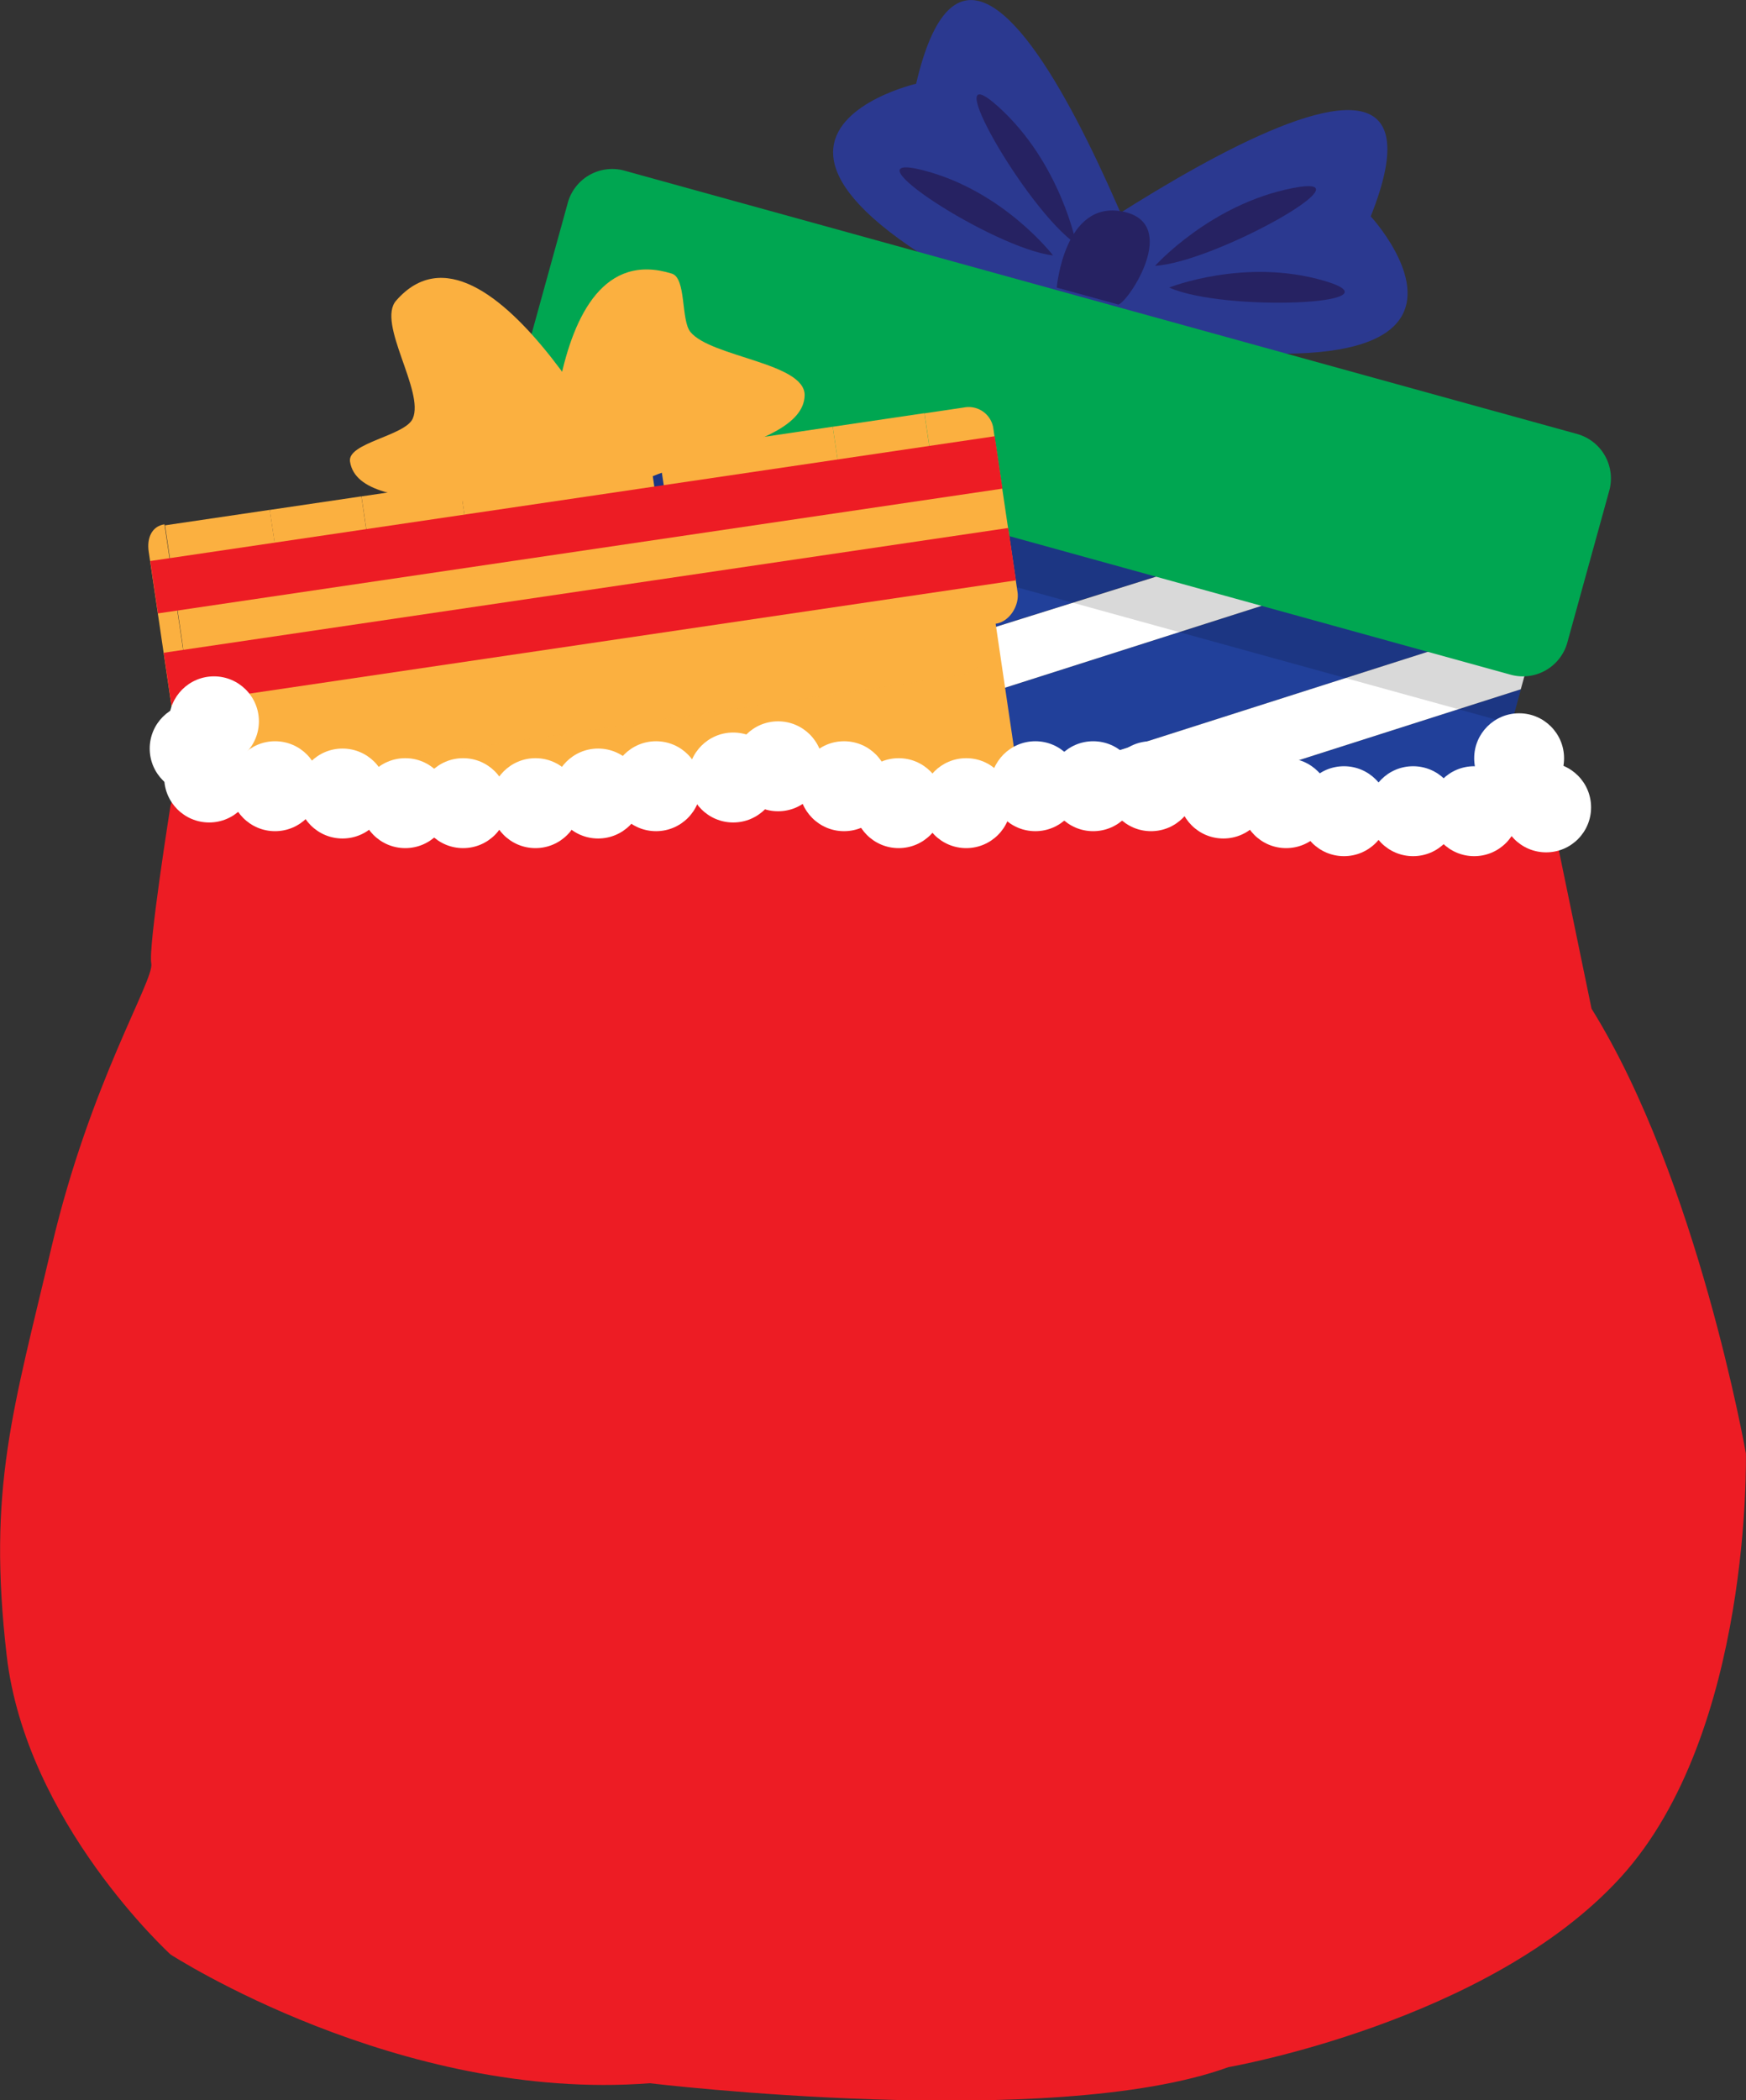 <svg id="Layer_1" data-name="Layer 1" xmlns="http://www.w3.org/2000/svg" viewBox="0 0 264.97 318.51"><rect x="0" y="0" width="264.97" height="318.51" fill="#333333" stroke="none"/><defs><style>.cls-1{fill:#2b3990;}.cls-2{fill:#21409a;}.cls-3{fill:#fff;}.cls-4{opacity:0.15;}.cls-5{fill:#00a651;}.cls-6{fill:#262262;}.cls-7{fill:#fbb040;}.cls-8{opacity:0.07;}.cls-9{fill:#ed1c24;}</style></defs><title>santabag</title><path class="cls-1" d="M332.81,259.7s76.47-57.17,59.25-14C392.06,245.67,424.57,281,332.81,259.7Z" transform="translate(-184.04 -212.88)"/><path class="cls-1" d="M363.84,270.39s-30.23-90-40.77-44.81C323.07,225.58,276,236.45,363.84,270.39Z" transform="translate(-184.04 -212.88)"/><polygon class="cls-2" points="132.21 176.4 218.64 148.63 223.18 132.16 106.86 169.41 132.21 176.4"/><polygon class="cls-2" points="72.69 94.38 194.13 56.53 168.78 49.54 77.23 77.92 72.69 94.38"/><polygon class="cls-2" points="57.43 149.65 233.89 93.37 238.44 76.9 61.98 133.18 57.43 149.65"/><polygon class="cls-2" points="174.73 188.14 211.01 176.26 215.56 159.79 149.39 181.15 174.73 188.14"/><polygon class="cls-2" points="89.68 164.66 226.26 121 230.81 104.53 64.34 157.67 89.68 164.66"/><path class="cls-2" d="M278.49,241.9a3.38,3.38,0,0,0-4.44,2.61L272,252l21.13-6.07Z" transform="translate(-184.04 -212.88)"/><path class="cls-2" d="M386.41,408.65c1.95.54,3.58-1.18,4.24-3.55l1.32-4.79-16,5.46Z" transform="translate(-184.04 -212.88)"/><polygon class="cls-2" points="65.06 122.02 236.65 68.27 211.31 61.28 69.61 105.55 65.06 122.02"/><polygon class="cls-2" points="84.86 50.29 80.31 66.75 151.6 44.79 126.26 37.8 84.86 50.29"/><polygon class="cls-3" points="191.92 192.89 207.93 187.42 211.01 176.26 174.73 188.14 191.92 192.89"/><polygon class="cls-3" points="149.39 181.15 215.56 159.79 218.64 148.63 132.21 176.4 149.39 181.15"/><polygon class="cls-3" points="106.86 169.41 223.18 132.16 226.26 121 89.68 164.66 106.86 169.41"/><path class="cls-3" d="M241.12,363.82c-.66,2.37.29,4.81,2.24,5.35l5,1.38,166.47-53.13,3.08-11.17L241.47,362.53Z" transform="translate(-184.04 -212.88)"/><path class="cls-3" d="M246,346.06l176.46-56.27,1.1-4c.66-2.37-.09-3.85-2-4.39l-.85-.23L249.1,334.9Z" transform="translate(-184.04 -212.88)"/><polygon class="cls-3" points="69.61 105.55 211.31 61.28 194.13 56.53 72.69 94.38 69.61 105.55"/><polygon class="cls-3" points="77.23 77.92 168.78 49.54 151.6 44.79 80.31 66.75 77.23 77.92"/><polygon class="cls-3" points="109.07 33.06 87.94 39.12 84.86 50.29 126.26 37.8 109.07 33.06"/><rect class="cls-4" x="331.5" y="215.1" width="19.45" height="155.12" transform="translate(-215.72 330.83) rotate(-74.57)"/><path class="cls-5" d="M421.94,310.17a7,7,0,0,1-8.53,5.07l-144.8-40a7,7,0,0,1-4.72-8.74l6.27-22.69a7,7,0,0,1,8.53-5.08l144.8,40a7,7,0,0,1,4.72,8.74Z" transform="translate(-184.04 -212.88)"/><path class="cls-6" d="M359.33,253.2s8.41-9.38,20.92-11.8S368.48,252.64,359.33,253.2Z" transform="translate(-184.04 -212.88)"/><path class="cls-6" d="M361.47,256.49s11.49-4.58,23.6-1S369.8,260.22,361.47,256.49Z" transform="translate(-184.04 -212.88)"/><path class="cls-6" d="M347.37,249.9S345,237.54,335.47,229,339.81,244.73,347.37,249.9Z" transform="translate(-184.04 -212.88)"/><path class="cls-6" d="M343.85,251.62s-7.52-9.82-19.77-12.93S334.78,250.56,343.85,251.62Z" transform="translate(-184.04 -212.88)"/><path class="cls-6" d="M344.41,256.5s1.13-13.3,10-11.54.86,13.71-.64,14.11" transform="translate(-184.04 -212.88)"/><path class="cls-7" d="M267.32,291.91S265.61,248,286,254.38c2.22.69,1.35,7.05,2.82,8.85,3.14,3.83,17.44,4.67,17.33,9.62-.2,9-27.21,9.67-31.1,17.92" transform="translate(-184.04 -212.88)"/><path class="cls-7" d="M280.66,287.74s-22.44-45.34-36.5-29.27c-3,3.4,4.34,13.76,2.52,17.89-1.16,2.64-10,3.68-9.52,6.54,1.43,9.24,28.61,3.72,36.5,8.29" transform="translate(-184.04 -212.88)"/><rect class="cls-7" x="217.87" y="294.99" width="122.52" height="105.44" rx="7.03" ry="7.03" transform="translate(-231.82 -168.4) rotate(-8.4)"/><g class="cls-8"><rect class="cls-7" x="212.22" y="295.41" width="122.52" height="28.12" rx="7.03" ry="7.03" transform="translate(-226.29 -169.64) rotate(-8.4)"/></g><rect class="cls-7" x="284.93" y="280.53" width="14.06" height="33.14" transform="matrix(0.99, -0.15, 0.15, 0.99, -224.29, -167.07)"/><rect class="cls-7" x="256.11" y="284.78" width="14.06" height="33.14" transform="translate(-225.22 -171.23) rotate(-8.4)"/><path class="cls-7" d="M206.61,296.56l3.69,25c.3,2.05,1.54,3.58,3.53,3.29L209,292.4C207.05,292.69,206.3,294.52,206.61,296.56Z" transform="translate(-184.04 -212.88)"/><rect class="cls-7" x="227.3" y="289.03" width="14.06" height="33.14" transform="translate(-226.15 -175.39) rotate(-8.4)"/><rect class="cls-7" x="312.74" y="276.42" width="14.06" height="33.14" transform="translate(-223.39 -163.05) rotate(-8.4)"/><path class="cls-7" d="M338.46,302.68l-3.7-25a3.78,3.78,0,0,0-4.42-3l-6,.89,4.84,32.79,6-.89C337.23,307.17,338.76,304.73,338.46,302.68Z" transform="translate(-184.04 -212.88)"/><rect class="cls-7" x="298.83" y="278.47" width="14.06" height="33.14" transform="translate(-223.84 -165.06) rotate(-8.4)"/><rect class="cls-7" x="270.02" y="282.65" width="15.06" height="33.14" transform="translate(-224.75 -169.15) rotate(-8.4)"/><rect class="cls-7" x="241.21" y="286.91" width="15.06" height="33.14" transform="translate(-225.68 -173.31) rotate(-8.4)"/><rect class="cls-7" x="211.4" y="291.23" width="16.07" height="33.14" transform="translate(-226.63 -177.55) rotate(-8.4)"/><rect class="cls-9" x="206.71" y="288.49" width="129.55" height="8.03" transform="translate(-223.84 -170.11) rotate(-8.4)"/><rect class="cls-9" x="208.76" y="302.4" width="129.55" height="8.03" transform="translate(-225.85 -169.66) rotate(-8.4)"/><path class="cls-9" d="M209.92,335.05S206.5,356.52,207,359s-9.27,18.05-15.12,42.93-9.76,36.6-6.83,62,24.88,45.38,24.88,45.38,34.64,22.44,72.7,19.52c0,0,61,7.32,87.83-2.44,0,0,39.52-6.83,59.53-28.79s19-64.31,19-64.31-7.32-41.57-23.42-67.43l-6.35-30.74L210.9,332.12Z" transform="translate(-184.04 -212.88)"/><circle class="cls-3" cx="234.64" cy="122.45" r="6.82"/><circle class="cls-3" cx="230.54" cy="115" r="6.82"/><circle class="cls-3" cx="223.72" cy="123.03" r="6.82"/><circle class="cls-3" cx="214.45" cy="123.03" r="6.82"/><circle class="cls-3" cx="203.96" cy="123.03" r="6.82"/><circle class="cls-3" cx="195.18" cy="121.81" r="6.82"/><circle class="cls-3" cx="185.66" cy="120.35" r="6.82"/><circle class="cls-3" cx="174.68" cy="119.24" r="6.82"/><circle class="cls-3" cx="165.9" cy="119.24" r="6.82"/><circle class="cls-3" cx="146.63" cy="121.81" r="6.82"/><circle class="cls-3" cx="136.38" cy="121.81" r="6.82"/><circle class="cls-3" cx="128.09" cy="119.24" r="6.82"/><circle class="cls-3" cx="118.08" cy="116.22" r="6.82"/><circle class="cls-3" cx="111.27" cy="117.92" r="6.82"/><circle class="cls-3" cx="99.56" cy="119.24" r="6.82"/><circle class="cls-3" cx="90.77" cy="120.35" r="6.82"/><circle class="cls-3" cx="81.26" cy="121.81" r="6.82"/><circle class="cls-3" cx="70.28" cy="121.81" r="6.82"/><circle class="cls-3" cx="61.5" cy="121.81" r="6.82"/><circle class="cls-3" cx="51.98" cy="120.35" r="6.82"/><circle class="cls-3" cx="41.74" cy="119.24" r="6.82"/><circle class="cls-3" cx="29.54" cy="113.53" r="6.82"/><circle class="cls-3" cx="31.74" cy="117.92" r="6.82"/><circle class="cls-3" cx="32.47" cy="109.4" r="6.82"/><circle class="cls-3" cx="157.12" cy="119.24" r="6.82"/></svg>